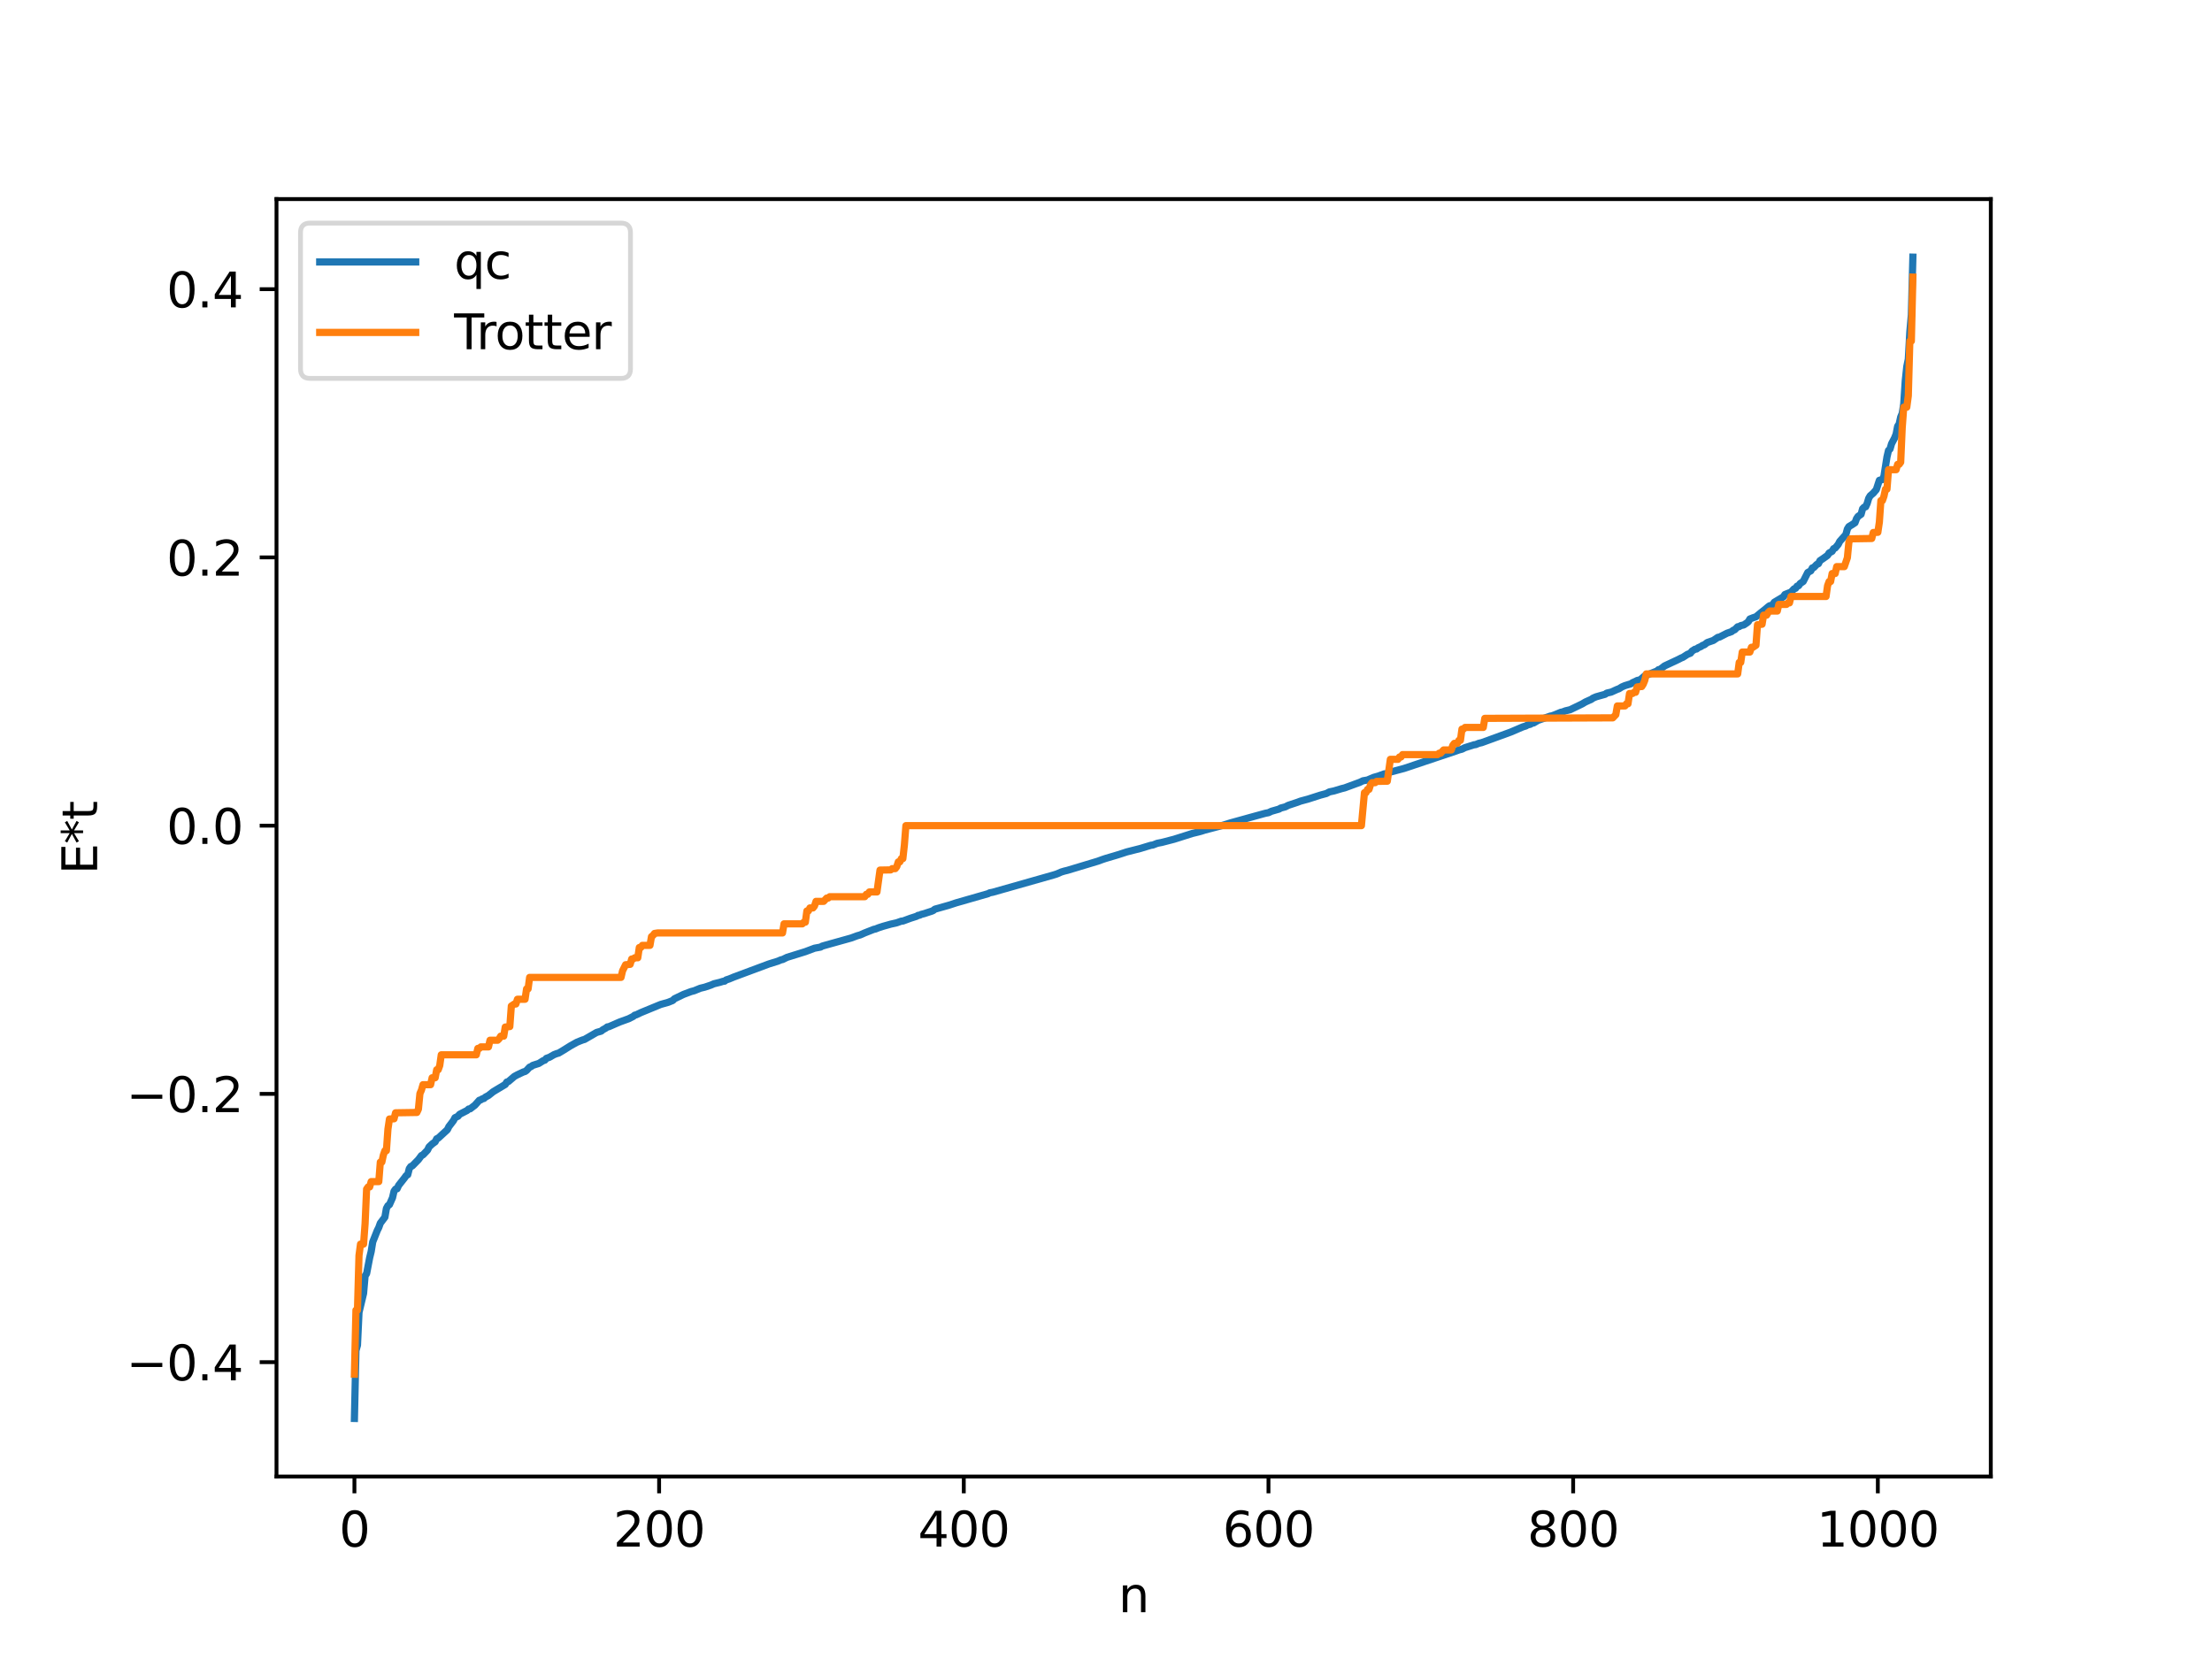 <?xml version="1.0" encoding="utf-8" standalone="no"?>
<!DOCTYPE svg PUBLIC "-//W3C//DTD SVG 1.1//EN"
  "http://www.w3.org/Graphics/SVG/1.1/DTD/svg11.dtd">
<svg xmlns:xlink="http://www.w3.org/1999/xlink" width="460.8pt" height="345.6pt" viewBox="0 0 460.8 345.6" xmlns="http://www.w3.org/2000/svg" version="1.1">
 <defs>
  <style type="text/css">*{stroke-linejoin: round; stroke-linecap: butt}</style>
 </defs>
 <g id="figure_1">
  <g id="patch_1">
   <path d="M 0 345.6 
L 460.8 345.6 
L 460.8 0 
L 0 0 
z
" style="fill: #ffffff"/>
  </g>
  <g id="axes_1">
   <g id="patch_2">
    <path d="M 57.6 307.584 
L 414.72 307.584 
L 414.72 41.472 
L 57.6 41.472 
z
" style="fill: #ffffff"/>
   </g>
   <g id="matplotlib.axis_1">
    <g id="xtick_1">
     <g id="line2d_1">
      <defs>
       <path id="ma7fac702f8" d="M 0 0 
L 0 3.5 
" style="stroke: #000000; stroke-width: 0.8"/>
      </defs>
      <g>
       <use xlink:href="#ma7fac702f8" x="73.833" y="307.584" style="stroke: #000000; stroke-width: 0.8"/>
      </g>
     </g>
     <g id="text_1">
      <!-- 0 -->
      <g transform="translate(70.651 322.182) scale(0.1 -0.1)">
       <defs>
        <path id="DejaVuSans-30" d="M 2034 4250 
Q 1547 4250 1301 3770 
Q 1056 3291 1056 2328 
Q 1056 1369 1301 889 
Q 1547 409 2034 409 
Q 2525 409 2770 889 
Q 3016 1369 3016 2328 
Q 3016 3291 2770 3770 
Q 2525 4250 2034 4250 
z
M 2034 4750 
Q 2819 4750 3233 4129 
Q 3647 3509 3647 2328 
Q 3647 1150 3233 529 
Q 2819 -91 2034 -91 
Q 1250 -91 836 529 
Q 422 1150 422 2328 
Q 422 3509 836 4129 
Q 1250 4750 2034 4750 
z
" transform="scale(0.016)"/>
       </defs>
       <use xlink:href="#DejaVuSans-30"/>
      </g>
     </g>
    </g>
    <g id="xtick_2">
     <g id="line2d_2">
      <g>
       <use xlink:href="#ma7fac702f8" x="137.304" y="307.584" style="stroke: #000000; stroke-width: 0.8"/>
      </g>
     </g>
     <g id="text_2">
      <!-- 200 -->
      <g transform="translate(127.76 322.182) scale(0.1 -0.1)">
       <defs>
        <path id="DejaVuSans-32" d="M 1228 531 
L 3431 531 
L 3431 0 
L 469 0 
L 469 531 
Q 828 903 1448 1529 
Q 2069 2156 2228 2338 
Q 2531 2678 2651 2914 
Q 2772 3150 2772 3378 
Q 2772 3750 2511 3984 
Q 2250 4219 1831 4219 
Q 1534 4219 1204 4116 
Q 875 4013 500 3803 
L 500 4441 
Q 881 4594 1212 4672 
Q 1544 4750 1819 4750 
Q 2544 4750 2975 4387 
Q 3406 4025 3406 3419 
Q 3406 3131 3298 2873 
Q 3191 2616 2906 2266 
Q 2828 2175 2409 1742 
Q 1991 1309 1228 531 
z
" transform="scale(0.016)"/>
       </defs>
       <use xlink:href="#DejaVuSans-32"/>
       <use xlink:href="#DejaVuSans-30" x="63.623"/>
       <use xlink:href="#DejaVuSans-30" x="127.246"/>
      </g>
     </g>
    </g>
    <g id="xtick_3">
     <g id="line2d_3">
      <g>
       <use xlink:href="#ma7fac702f8" x="200.775" y="307.584" style="stroke: #000000; stroke-width: 0.8"/>
      </g>
     </g>
     <g id="text_3">
      <!-- 400 -->
      <g transform="translate(191.231 322.182) scale(0.1 -0.1)">
       <defs>
        <path id="DejaVuSans-34" d="M 2419 4116 
L 825 1625 
L 2419 1625 
L 2419 4116 
z
M 2253 4666 
L 3047 4666 
L 3047 1625 
L 3713 1625 
L 3713 1100 
L 3047 1100 
L 3047 0 
L 2419 0 
L 2419 1100 
L 313 1100 
L 313 1709 
L 2253 4666 
z
" transform="scale(0.016)"/>
       </defs>
       <use xlink:href="#DejaVuSans-34"/>
       <use xlink:href="#DejaVuSans-30" x="63.623"/>
       <use xlink:href="#DejaVuSans-30" x="127.246"/>
      </g>
     </g>
    </g>
    <g id="xtick_4">
     <g id="line2d_4">
      <g>
       <use xlink:href="#ma7fac702f8" x="264.246" y="307.584" style="stroke: #000000; stroke-width: 0.8"/>
      </g>
     </g>
     <g id="text_4">
      <!-- 600 -->
      <g transform="translate(254.702 322.182) scale(0.1 -0.1)">
       <defs>
        <path id="DejaVuSans-36" d="M 2113 2584 
Q 1688 2584 1439 2293 
Q 1191 2003 1191 1497 
Q 1191 994 1439 701 
Q 1688 409 2113 409 
Q 2538 409 2786 701 
Q 3034 994 3034 1497 
Q 3034 2003 2786 2293 
Q 2538 2584 2113 2584 
z
M 3366 4563 
L 3366 3988 
Q 3128 4100 2886 4159 
Q 2644 4219 2406 4219 
Q 1781 4219 1451 3797 
Q 1122 3375 1075 2522 
Q 1259 2794 1537 2939 
Q 1816 3084 2150 3084 
Q 2853 3084 3261 2657 
Q 3669 2231 3669 1497 
Q 3669 778 3244 343 
Q 2819 -91 2113 -91 
Q 1303 -91 875 529 
Q 447 1150 447 2328 
Q 447 3434 972 4092 
Q 1497 4750 2381 4750 
Q 2619 4750 2861 4703 
Q 3103 4656 3366 4563 
z
" transform="scale(0.016)"/>
       </defs>
       <use xlink:href="#DejaVuSans-36"/>
       <use xlink:href="#DejaVuSans-30" x="63.623"/>
       <use xlink:href="#DejaVuSans-30" x="127.246"/>
      </g>
     </g>
    </g>
    <g id="xtick_5">
     <g id="line2d_5">
      <g>
       <use xlink:href="#ma7fac702f8" x="327.717" y="307.584" style="stroke: #000000; stroke-width: 0.8"/>
      </g>
     </g>
     <g id="text_5">
      <!-- 800 -->
      <g transform="translate(318.173 322.182) scale(0.1 -0.1)">
       <defs>
        <path id="DejaVuSans-38" d="M 2034 2216 
Q 1584 2216 1326 1975 
Q 1069 1734 1069 1313 
Q 1069 891 1326 650 
Q 1584 409 2034 409 
Q 2484 409 2743 651 
Q 3003 894 3003 1313 
Q 3003 1734 2745 1975 
Q 2488 2216 2034 2216 
z
M 1403 2484 
Q 997 2584 770 2862 
Q 544 3141 544 3541 
Q 544 4100 942 4425 
Q 1341 4750 2034 4750 
Q 2731 4750 3128 4425 
Q 3525 4100 3525 3541 
Q 3525 3141 3298 2862 
Q 3072 2584 2669 2484 
Q 3125 2378 3379 2068 
Q 3634 1759 3634 1313 
Q 3634 634 3220 271 
Q 2806 -91 2034 -91 
Q 1263 -91 848 271 
Q 434 634 434 1313 
Q 434 1759 690 2068 
Q 947 2378 1403 2484 
z
M 1172 3481 
Q 1172 3119 1398 2916 
Q 1625 2713 2034 2713 
Q 2441 2713 2670 2916 
Q 2900 3119 2900 3481 
Q 2900 3844 2670 4047 
Q 2441 4250 2034 4250 
Q 1625 4250 1398 4047 
Q 1172 3844 1172 3481 
z
" transform="scale(0.016)"/>
       </defs>
       <use xlink:href="#DejaVuSans-38"/>
       <use xlink:href="#DejaVuSans-30" x="63.623"/>
       <use xlink:href="#DejaVuSans-30" x="127.246"/>
      </g>
     </g>
    </g>
    <g id="xtick_6">
     <g id="line2d_6">
      <g>
       <use xlink:href="#ma7fac702f8" x="391.188" y="307.584" style="stroke: #000000; stroke-width: 0.8"/>
      </g>
     </g>
     <g id="text_6">
      <!-- 1000 -->
      <g transform="translate(378.463 322.182) scale(0.1 -0.1)">
       <defs>
        <path id="DejaVuSans-31" d="M 794 531 
L 1825 531 
L 1825 4091 
L 703 3866 
L 703 4441 
L 1819 4666 
L 2450 4666 
L 2450 531 
L 3481 531 
L 3481 0 
L 794 0 
L 794 531 
z
" transform="scale(0.016)"/>
       </defs>
       <use xlink:href="#DejaVuSans-31"/>
       <use xlink:href="#DejaVuSans-30" x="63.623"/>
       <use xlink:href="#DejaVuSans-30" x="127.246"/>
       <use xlink:href="#DejaVuSans-30" x="190.869"/>
      </g>
     </g>
    </g>
    <g id="text_7">
     <!-- n -->
     <g transform="translate(232.991 335.861) scale(0.1 -0.1)">
      <defs>
       <path id="DejaVuSans-6e" d="M 3513 2113 
L 3513 0 
L 2938 0 
L 2938 2094 
Q 2938 2591 2744 2837 
Q 2550 3084 2163 3084 
Q 1697 3084 1428 2787 
Q 1159 2491 1159 1978 
L 1159 0 
L 581 0 
L 581 3500 
L 1159 3500 
L 1159 2956 
Q 1366 3272 1645 3428 
Q 1925 3584 2291 3584 
Q 2894 3584 3203 3211 
Q 3513 2838 3513 2113 
z
" transform="scale(0.016)"/>
      </defs>
      <use xlink:href="#DejaVuSans-6e"/>
     </g>
    </g>
   </g>
   <g id="matplotlib.axis_2">
    <g id="ytick_1">
     <g id="line2d_7">
      <defs>
       <path id="maa951b523d" d="M 0 0 
L -3.5 0 
" style="stroke: #000000; stroke-width: 0.8"/>
      </defs>
      <g>
       <use xlink:href="#maa951b523d" x="57.6" y="283.757" style="stroke: #000000; stroke-width: 0.8"/>
      </g>
     </g>
     <g id="text_8">
      <!-- −0.4 -->
      <g transform="translate(26.317 287.556) scale(0.1 -0.1)">
       <defs>
        <path id="DejaVuSans-2212" d="M 678 2272 
L 4684 2272 
L 4684 1741 
L 678 1741 
L 678 2272 
z
" transform="scale(0.016)"/>
        <path id="DejaVuSans-2e" d="M 684 794 
L 1344 794 
L 1344 0 
L 684 0 
L 684 794 
z
" transform="scale(0.016)"/>
       </defs>
       <use xlink:href="#DejaVuSans-2212"/>
       <use xlink:href="#DejaVuSans-30" x="83.789"/>
       <use xlink:href="#DejaVuSans-2e" x="147.412"/>
       <use xlink:href="#DejaVuSans-34" x="179.199"/>
      </g>
     </g>
    </g>
    <g id="ytick_2">
     <g id="line2d_8">
      <g>
       <use xlink:href="#maa951b523d" x="57.6" y="227.877" style="stroke: #000000; stroke-width: 0.8"/>
      </g>
     </g>
     <g id="text_9">
      <!-- −0.2 -->
      <g transform="translate(26.317 231.677) scale(0.1 -0.1)">
       <use xlink:href="#DejaVuSans-2212"/>
       <use xlink:href="#DejaVuSans-30" x="83.789"/>
       <use xlink:href="#DejaVuSans-2e" x="147.412"/>
       <use xlink:href="#DejaVuSans-32" x="179.199"/>
      </g>
     </g>
    </g>
    <g id="ytick_3">
     <g id="line2d_9">
      <g>
       <use xlink:href="#maa951b523d" x="57.6" y="171.998" style="stroke: #000000; stroke-width: 0.8"/>
      </g>
     </g>
     <g id="text_10">
      <!-- 0.0 -->
      <g transform="translate(34.697 175.797) scale(0.1 -0.1)">
       <use xlink:href="#DejaVuSans-30"/>
       <use xlink:href="#DejaVuSans-2e" x="63.623"/>
       <use xlink:href="#DejaVuSans-30" x="95.41"/>
      </g>
     </g>
    </g>
    <g id="ytick_4">
     <g id="line2d_10">
      <g>
       <use xlink:href="#maa951b523d" x="57.6" y="116.118" style="stroke: #000000; stroke-width: 0.8"/>
      </g>
     </g>
     <g id="text_11">
      <!-- 0.2 -->
      <g transform="translate(34.697 119.917) scale(0.1 -0.1)">
       <use xlink:href="#DejaVuSans-30"/>
       <use xlink:href="#DejaVuSans-2e" x="63.623"/>
       <use xlink:href="#DejaVuSans-32" x="95.41"/>
      </g>
     </g>
    </g>
    <g id="ytick_5">
     <g id="line2d_11">
      <g>
       <use xlink:href="#maa951b523d" x="57.6" y="60.238" style="stroke: #000000; stroke-width: 0.8"/>
      </g>
     </g>
     <g id="text_12">
      <!-- 0.4 -->
      <g transform="translate(34.697 64.038) scale(0.1 -0.1)">
       <use xlink:href="#DejaVuSans-30"/>
       <use xlink:href="#DejaVuSans-2e" x="63.623"/>
       <use xlink:href="#DejaVuSans-34" x="95.41"/>
      </g>
     </g>
    </g>
    <g id="text_13">
     <!-- E*t -->
     <g transform="translate(20.238 182.148) rotate(-90) scale(0.1 -0.1)">
      <defs>
       <path id="DejaVuSans-45" d="M 628 4666 
L 3578 4666 
L 3578 4134 
L 1259 4134 
L 1259 2753 
L 3481 2753 
L 3481 2222 
L 1259 2222 
L 1259 531 
L 3634 531 
L 3634 0 
L 628 0 
L 628 4666 
z
" transform="scale(0.016)"/>
       <path id="DejaVuSans-2a" d="M 3009 3897 
L 1888 3291 
L 3009 2681 
L 2828 2375 
L 1778 3009 
L 1778 1831 
L 1422 1831 
L 1422 3009 
L 372 2375 
L 191 2681 
L 1313 3291 
L 191 3897 
L 372 4206 
L 1422 3572 
L 1422 4750 
L 1778 4750 
L 1778 3572 
L 2828 4206 
L 3009 3897 
z
" transform="scale(0.016)"/>
       <path id="DejaVuSans-74" d="M 1172 4494 
L 1172 3500 
L 2356 3500 
L 2356 3053 
L 1172 3053 
L 1172 1153 
Q 1172 725 1289 603 
Q 1406 481 1766 481 
L 2356 481 
L 2356 0 
L 1766 0 
Q 1100 0 847 248 
Q 594 497 594 1153 
L 594 3053 
L 172 3053 
L 172 3500 
L 594 3500 
L 594 4494 
L 1172 4494 
z
" transform="scale(0.016)"/>
      </defs>
      <use xlink:href="#DejaVuSans-45"/>
      <use xlink:href="#DejaVuSans-2a" x="63.184"/>
      <use xlink:href="#DejaVuSans-74" x="113.184"/>
     </g>
    </g>
   </g>
   <g id="line2d_12">
    <path d="M 73.833 295.488 
L 74.15 281.359 
L 74.467 280.226 
L 74.785 273.4 
L 75.737 269.435 
L 76.054 265.785 
L 76.372 265.314 
L 77.006 262.017 
L 77.324 260.711 
L 77.641 258.733 
L 78.593 256.337 
L 78.91 255.702 
L 79.228 254.814 
L 80.18 253.559 
L 80.497 251.731 
L 80.815 251.16 
L 81.132 250.944 
L 81.767 249.512 
L 82.084 248.147 
L 82.401 247.712 
L 82.719 247.647 
L 83.036 246.951 
L 84.305 245.338 
L 84.623 244.89 
L 84.94 244.713 
L 85.258 243.456 
L 85.575 243.003 
L 85.892 242.875 
L 87.162 241.576 
L 87.796 240.723 
L 88.114 240.577 
L 89.066 239.584 
L 89.383 238.92 
L 90.018 238.321 
L 90.653 237.858 
L 90.97 237.229 
L 91.287 237.093 
L 93.191 235.343 
L 93.509 234.695 
L 94.461 233.445 
L 94.778 232.839 
L 95.413 232.536 
L 95.73 232.138 
L 97.317 231.323 
L 97.634 231.027 
L 97.952 230.984 
L 98.586 230.492 
L 98.904 230.262 
L 99.856 229.201 
L 100.173 229.114 
L 100.491 228.895 
L 100.808 228.838 
L 101.125 228.547 
L 101.76 228.207 
L 102.712 227.444 
L 103.347 227.058 
L 105.251 225.917 
L 105.568 225.412 
L 105.886 225.323 
L 107.155 224.237 
L 107.79 223.891 
L 109.059 223.297 
L 109.377 223.214 
L 109.694 222.991 
L 110.329 222.305 
L 110.646 222.19 
L 110.963 221.944 
L 111.598 221.738 
L 112.233 221.538 
L 113.185 220.945 
L 113.502 220.852 
L 113.82 220.478 
L 114.454 220.253 
L 115.406 219.704 
L 116.041 219.46 
L 116.358 219.388 
L 117.31 218.822 
L 118.897 217.831 
L 120.167 217.127 
L 120.801 216.865 
L 121.436 216.621 
L 121.753 216.543 
L 124.292 215.073 
L 125.244 214.805 
L 125.562 214.53 
L 126.196 214.176 
L 126.514 213.926 
L 126.831 213.886 
L 129.053 212.915 
L 130.957 212.224 
L 131.909 211.741 
L 132.226 211.477 
L 132.543 211.402 
L 133.496 210.946 
L 137.621 209.248 
L 139.208 208.797 
L 140.16 208.414 
L 140.477 208.075 
L 142.381 207.156 
L 143.968 206.557 
L 144.603 206.394 
L 145.872 205.873 
L 146.824 205.642 
L 148.094 205.212 
L 148.729 204.936 
L 149.998 204.626 
L 150.633 204.424 
L 150.95 204.392 
L 151.267 204.138 
L 151.902 203.933 
L 152.854 203.538 
L 160.153 200.819 
L 162.058 200.226 
L 162.692 199.953 
L 163.01 199.892 
L 163.962 199.43 
L 167.77 198.246 
L 169.674 197.53 
L 170.943 197.295 
L 171.261 197.1 
L 171.896 196.916 
L 177.291 195.409 
L 177.925 195.176 
L 178.56 194.94 
L 179.195 194.76 
L 180.147 194.339 
L 182.051 193.589 
L 182.368 193.535 
L 183.003 193.277 
L 183.955 192.965 
L 185.542 192.519 
L 186.811 192.231 
L 187.763 191.891 
L 188.081 191.873 
L 189.667 191.289 
L 190.937 190.882 
L 191.254 190.684 
L 191.572 190.656 
L 191.889 190.488 
L 192.524 190.328 
L 193.158 190.115 
L 194.11 189.808 
L 194.428 189.665 
L 194.745 189.4 
L 197.601 188.596 
L 199.188 188.077 
L 205.853 186.164 
L 206.17 185.991 
L 206.805 185.87 
L 219.499 182.268 
L 220.134 182.068 
L 221.086 181.654 
L 221.72 181.463 
L 222.355 181.311 
L 228.702 179.399 
L 229.654 179.05 
L 230.289 178.838 
L 232.828 178.085 
L 233.78 177.78 
L 234.732 177.468 
L 237.588 176.744 
L 238.858 176.354 
L 239.81 176.07 
L 240.127 176.041 
L 241.079 175.675 
L 242.031 175.49 
L 244.57 174.831 
L 248.378 173.626 
L 249.648 173.317 
L 250.282 173.146 
L 250.917 172.939 
L 254.408 172.021 
L 256.312 171.427 
L 259.486 170.551 
L 260.12 170.372 
L 263.611 169.416 
L 264.246 169.297 
L 264.881 168.998 
L 266.467 168.542 
L 266.785 168.337 
L 267.737 168.087 
L 268.372 167.764 
L 270.276 167.132 
L 270.91 166.89 
L 272.497 166.463 
L 275.036 165.645 
L 276.305 165.301 
L 276.94 164.964 
L 277.892 164.766 
L 279.479 164.287 
L 280.114 164.132 
L 283.287 162.964 
L 283.922 162.655 
L 284.874 162.49 
L 286.143 161.944 
L 287.096 161.677 
L 288.365 161.212 
L 288.682 161.19 
L 289.634 160.833 
L 292.491 160.08 
L 303.281 156.461 
L 303.915 156.231 
L 304.55 156.065 
L 305.185 155.747 
L 307.089 155.146 
L 307.406 155.115 
L 308.041 154.852 
L 308.676 154.704 
L 314.705 152.505 
L 317.244 151.419 
L 317.879 151.226 
L 318.196 151.028 
L 318.831 150.87 
L 319.148 150.632 
L 319.466 150.612 
L 320.418 150.056 
L 322.957 149.176 
L 323.274 149.127 
L 323.909 148.895 
L 325.178 148.371 
L 325.496 148.321 
L 326.13 148.076 
L 327.082 147.853 
L 329.621 146.625 
L 330.256 146.244 
L 331.525 145.67 
L 331.843 145.439 
L 332.477 145.164 
L 333.429 144.893 
L 334.381 144.633 
L 334.699 144.392 
L 335.651 144.172 
L 336.92 143.595 
L 337.238 143.49 
L 337.872 143.097 
L 338.507 142.823 
L 339.777 142.437 
L 340.094 142.209 
L 340.729 141.927 
L 341.046 141.76 
L 341.681 141.611 
L 342.633 140.8 
L 345.172 139.789 
L 345.489 139.51 
L 345.806 139.452 
L 346.758 138.727 
L 349.615 137.388 
L 350.249 137.06 
L 350.567 136.94 
L 351.519 136.317 
L 352.153 136.071 
L 352.471 135.638 
L 353.105 135.242 
L 353.423 135.206 
L 353.74 134.947 
L 354.375 134.665 
L 354.692 134.429 
L 355.01 134.349 
L 355.644 133.856 
L 356.914 133.415 
L 357.866 132.77 
L 358.183 132.726 
L 359.77 131.91 
L 360.722 131.582 
L 361.039 131.308 
L 361.357 131.197 
L 361.991 130.569 
L 362.309 130.536 
L 362.626 130.326 
L 363.261 130.185 
L 363.896 129.757 
L 364.213 129.505 
L 364.53 128.949 
L 365.165 128.698 
L 365.8 128.492 
L 366.752 127.697 
L 367.704 126.952 
L 368.339 126.408 
L 368.656 126.182 
L 368.973 126.131 
L 369.291 125.956 
L 369.608 125.468 
L 371.512 124.328 
L 371.829 123.847 
L 373.099 123.343 
L 373.734 122.667 
L 374.051 122.56 
L 374.368 122.106 
L 374.686 122.013 
L 375.003 121.556 
L 375.638 121.135 
L 376.59 119.261 
L 377.224 118.913 
L 377.542 118.305 
L 377.859 118.21 
L 378.494 117.553 
L 378.811 117.431 
L 379.129 116.802 
L 379.763 116.374 
L 380.715 115.697 
L 381.033 115.198 
L 381.667 114.847 
L 381.985 114.293 
L 382.302 114.164 
L 382.937 113.405 
L 383.254 112.782 
L 384.524 111.365 
L 384.841 110.209 
L 385.158 109.698 
L 385.793 109.316 
L 386.428 108.9 
L 386.745 108.049 
L 387.062 107.579 
L 387.697 107.132 
L 388.015 105.988 
L 388.332 105.66 
L 388.649 105.578 
L 388.967 104.868 
L 389.284 103.807 
L 389.601 103.274 
L 390.236 102.731 
L 390.871 101.995 
L 391.505 100.055 
L 392.14 99.904 
L 392.458 99.212 
L 393.092 95.178 
L 393.41 93.836 
L 393.727 93.54 
L 394.044 92.441 
L 394.679 91.235 
L 394.996 90.424 
L 395.314 88.79 
L 395.631 88.321 
L 395.948 86.876 
L 396.266 86.127 
L 396.583 84.129 
L 396.9 79.316 
L 397.218 76.363 
L 397.535 74.846 
L 397.853 69.149 
L 398.17 65.586 
L 398.487 53.568 
L 398.487 53.568 
" clip-path="url(#p2ccc773d1e)" style="fill: none; stroke: #1f77b4; stroke-width: 1.5; stroke-linecap: square"/>
   </g>
   <g id="line2d_13">
    <path d="M 73.833 286.27 
L 74.15 272.935 
L 74.467 272.935 
L 74.785 261.537 
L 75.102 259.17 
L 75.737 259.17 
L 76.054 254.905 
L 76.372 247.705 
L 76.689 247.264 
L 77.006 247.264 
L 77.324 246.15 
L 78.91 246.15 
L 79.228 242.088 
L 79.545 242.088 
L 79.862 240.618 
L 80.18 239.71 
L 80.497 239.71 
L 80.815 235.218 
L 81.132 233.104 
L 82.084 233.068 
L 82.401 231.817 
L 86.844 231.746 
L 87.162 231.06 
L 87.479 227.806 
L 87.796 227.087 
L 88.114 225.96 
L 89.7 225.96 
L 90.018 224.52 
L 90.653 224.52 
L 90.97 222.848 
L 91.287 222.848 
L 91.605 221.977 
L 91.922 219.736 
L 99.221 219.736 
L 99.539 218.401 
L 99.856 218.401 
L 100.173 218.085 
L 101.76 218.085 
L 102.077 216.701 
L 103.664 216.701 
L 103.981 216.389 
L 104.299 215.85 
L 104.934 215.85 
L 105.251 213.952 
L 106.203 213.856 
L 106.52 209.573 
L 107.155 209.15 
L 107.472 209.15 
L 107.79 208.164 
L 109.377 208.164 
L 109.694 205.999 
L 110.011 205.999 
L 110.329 203.608 
L 129.37 203.608 
L 129.687 202.249 
L 130.322 200.971 
L 131.274 200.89 
L 131.591 199.778 
L 131.909 199.778 
L 132.226 199.524 
L 132.861 199.524 
L 133.178 197.384 
L 133.496 197.384 
L 133.813 196.936 
L 135.4 196.936 
L 135.717 195.112 
L 136.034 194.865 
L 136.352 194.453 
L 136.986 194.35 
L 163.01 194.35 
L 163.327 192.456 
L 167.135 192.456 
L 167.453 192.11 
L 167.77 192.11 
L 168.087 189.766 
L 168.405 189.766 
L 168.722 189.14 
L 169.357 189.14 
L 169.674 188.736 
L 169.991 187.769 
L 171.578 187.769 
L 172.213 187.087 
L 172.53 187.087 
L 172.848 186.798 
L 180.147 186.798 
L 180.464 186.3 
L 180.781 186.3 
L 181.099 185.812 
L 182.686 185.812 
L 183.32 181.256 
L 185.542 181.216 
L 185.859 180.951 
L 186.494 180.951 
L 186.811 180.551 
L 187.129 179.549 
L 187.446 179.549 
L 187.763 178.871 
L 188.081 178.871 
L 188.398 176.038 
L 188.715 171.998 
L 283.605 171.998 
L 284.239 165.125 
L 284.557 165.125 
L 284.874 164.446 
L 285.191 164.446 
L 285.509 163.444 
L 285.826 163.045 
L 286.461 163.045 
L 286.778 162.78 
L 289 162.739 
L 289.634 158.184 
L 291.221 158.184 
L 291.539 157.695 
L 291.856 157.695 
L 292.173 157.197 
L 299.472 157.197 
L 299.79 156.908 
L 300.107 156.908 
L 300.742 156.226 
L 302.329 156.226 
L 302.646 155.259 
L 302.963 154.855 
L 303.598 154.855 
L 303.915 154.23 
L 304.233 154.23 
L 304.55 151.886 
L 304.867 151.886 
L 305.185 151.54 
L 308.993 151.54 
L 309.31 149.646 
L 335.968 149.542 
L 336.603 148.884 
L 336.92 147.059 
L 338.507 147.059 
L 338.824 146.611 
L 339.142 146.611 
L 339.459 144.471 
L 340.094 144.471 
L 340.411 144.217 
L 340.729 144.217 
L 341.046 143.106 
L 341.681 143.024 
L 341.998 143.024 
L 342.315 142.53 
L 342.633 141.746 
L 342.95 140.387 
L 361.991 140.387 
L 362.309 137.996 
L 362.626 137.996 
L 362.943 135.832 
L 364.53 135.832 
L 364.848 134.845 
L 365.165 134.845 
L 365.8 134.422 
L 366.117 130.139 
L 367.069 130.044 
L 367.386 128.146 
L 368.021 128.146 
L 368.339 127.606 
L 368.656 127.294 
L 370.243 127.294 
L 370.56 125.91 
L 372.147 125.91 
L 372.464 125.594 
L 372.781 125.594 
L 373.099 124.259 
L 380.398 124.259 
L 380.715 122.018 
L 381.033 121.147 
L 381.35 121.147 
L 381.667 119.475 
L 382.302 119.475 
L 382.62 118.036 
L 384.206 118.036 
L 384.841 116.189 
L 385.158 112.935 
L 385.476 112.25 
L 389.919 112.179 
L 390.236 110.928 
L 391.188 110.891 
L 391.505 108.777 
L 391.823 104.286 
L 392.14 104.286 
L 392.458 103.378 
L 392.775 101.907 
L 393.092 101.907 
L 393.41 97.846 
L 394.996 97.846 
L 395.314 96.732 
L 395.631 96.732 
L 395.948 96.29 
L 396.266 89.09 
L 396.583 84.826 
L 397.218 84.826 
L 397.535 82.458 
L 397.853 71.06 
L 398.17 71.06 
L 398.487 57.726 
L 398.487 57.726 
" clip-path="url(#p2ccc773d1e)" style="fill: none; stroke: #ff7f0e; stroke-width: 1.5; stroke-linecap: square"/>
   </g>
   <g id="patch_3">
    <path d="M 57.6 307.584 
L 57.6 41.472 
" style="fill: none; stroke: #000000; stroke-width: 0.8; stroke-linejoin: miter; stroke-linecap: square"/>
   </g>
   <g id="patch_4">
    <path d="M 414.72 307.584 
L 414.72 41.472 
" style="fill: none; stroke: #000000; stroke-width: 0.8; stroke-linejoin: miter; stroke-linecap: square"/>
   </g>
   <g id="patch_5">
    <path d="M 57.6 307.584 
L 414.72 307.584 
" style="fill: none; stroke: #000000; stroke-width: 0.8; stroke-linejoin: miter; stroke-linecap: square"/>
   </g>
   <g id="patch_6">
    <path d="M 57.6 41.472 
L 414.72 41.472 
" style="fill: none; stroke: #000000; stroke-width: 0.8; stroke-linejoin: miter; stroke-linecap: square"/>
   </g>
   <g id="legend_1">
    <g id="patch_7">
     <path d="M 64.6 78.828 
L 129.342 78.828 
Q 131.342 78.828 131.342 76.828 
L 131.342 48.472 
Q 131.342 46.472 129.342 46.472 
L 64.6 46.472 
Q 62.6 46.472 62.6 48.472 
L 62.6 76.828 
Q 62.6 78.828 64.6 78.828 
z
" style="fill: #ffffff; opacity: 0.8; stroke: #cccccc; stroke-linejoin: miter"/>
    </g>
    <g id="line2d_14">
     <path d="M 66.6 54.57 
L 76.6 54.57 
L 86.6 54.57 
" style="fill: none; stroke: #1f77b4; stroke-width: 1.5; stroke-linecap: square"/>
    </g>
    <g id="text_14">
     <!-- qc -->
     <g transform="translate(94.6 58.07) scale(0.1 -0.1)">
      <defs>
       <path id="DejaVuSans-71" d="M 947 1747 
Q 947 1113 1208 752 
Q 1469 391 1925 391 
Q 2381 391 2643 752 
Q 2906 1113 2906 1747 
Q 2906 2381 2643 2742 
Q 2381 3103 1925 3103 
Q 1469 3103 1208 2742 
Q 947 2381 947 1747 
z
M 2906 525 
Q 2725 213 2448 61 
Q 2172 -91 1784 -91 
Q 1150 -91 751 415 
Q 353 922 353 1747 
Q 353 2572 751 3078 
Q 1150 3584 1784 3584 
Q 2172 3584 2448 3432 
Q 2725 3281 2906 2969 
L 2906 3500 
L 3481 3500 
L 3481 -1331 
L 2906 -1331 
L 2906 525 
z
" transform="scale(0.016)"/>
       <path id="DejaVuSans-63" d="M 3122 3366 
L 3122 2828 
Q 2878 2963 2633 3030 
Q 2388 3097 2138 3097 
Q 1578 3097 1268 2742 
Q 959 2388 959 1747 
Q 959 1106 1268 751 
Q 1578 397 2138 397 
Q 2388 397 2633 464 
Q 2878 531 3122 666 
L 3122 134 
Q 2881 22 2623 -34 
Q 2366 -91 2075 -91 
Q 1284 -91 818 406 
Q 353 903 353 1747 
Q 353 2603 823 3093 
Q 1294 3584 2113 3584 
Q 2378 3584 2631 3529 
Q 2884 3475 3122 3366 
z
" transform="scale(0.016)"/>
      </defs>
      <use xlink:href="#DejaVuSans-71"/>
      <use xlink:href="#DejaVuSans-63" x="63.477"/>
     </g>
    </g>
    <g id="line2d_15">
     <path d="M 66.6 69.249 
L 76.6 69.249 
L 86.6 69.249 
" style="fill: none; stroke: #ff7f0e; stroke-width: 1.5; stroke-linecap: square"/>
    </g>
    <g id="text_15">
     <!-- Trotter -->
     <g transform="translate(94.6 72.749) scale(0.1 -0.1)">
      <defs>
       <path id="DejaVuSans-54" d="M -19 4666 
L 3928 4666 
L 3928 4134 
L 2272 4134 
L 2272 0 
L 1638 0 
L 1638 4134 
L -19 4134 
L -19 4666 
z
" transform="scale(0.016)"/>
       <path id="DejaVuSans-72" d="M 2631 2963 
Q 2534 3019 2420 3045 
Q 2306 3072 2169 3072 
Q 1681 3072 1420 2755 
Q 1159 2438 1159 1844 
L 1159 0 
L 581 0 
L 581 3500 
L 1159 3500 
L 1159 2956 
Q 1341 3275 1631 3429 
Q 1922 3584 2338 3584 
Q 2397 3584 2469 3576 
Q 2541 3569 2628 3553 
L 2631 2963 
z
" transform="scale(0.016)"/>
       <path id="DejaVuSans-6f" d="M 1959 3097 
Q 1497 3097 1228 2736 
Q 959 2375 959 1747 
Q 959 1119 1226 758 
Q 1494 397 1959 397 
Q 2419 397 2687 759 
Q 2956 1122 2956 1747 
Q 2956 2369 2687 2733 
Q 2419 3097 1959 3097 
z
M 1959 3584 
Q 2709 3584 3137 3096 
Q 3566 2609 3566 1747 
Q 3566 888 3137 398 
Q 2709 -91 1959 -91 
Q 1206 -91 779 398 
Q 353 888 353 1747 
Q 353 2609 779 3096 
Q 1206 3584 1959 3584 
z
" transform="scale(0.016)"/>
       <path id="DejaVuSans-65" d="M 3597 1894 
L 3597 1613 
L 953 1613 
Q 991 1019 1311 708 
Q 1631 397 2203 397 
Q 2534 397 2845 478 
Q 3156 559 3463 722 
L 3463 178 
Q 3153 47 2828 -22 
Q 2503 -91 2169 -91 
Q 1331 -91 842 396 
Q 353 884 353 1716 
Q 353 2575 817 3079 
Q 1281 3584 2069 3584 
Q 2775 3584 3186 3129 
Q 3597 2675 3597 1894 
z
M 3022 2063 
Q 3016 2534 2758 2815 
Q 2500 3097 2075 3097 
Q 1594 3097 1305 2825 
Q 1016 2553 972 2059 
L 3022 2063 
z
" transform="scale(0.016)"/>
      </defs>
      <use xlink:href="#DejaVuSans-54"/>
      <use xlink:href="#DejaVuSans-72" x="46.334"/>
      <use xlink:href="#DejaVuSans-6f" x="85.197"/>
      <use xlink:href="#DejaVuSans-74" x="146.379"/>
      <use xlink:href="#DejaVuSans-74" x="185.588"/>
      <use xlink:href="#DejaVuSans-65" x="224.797"/>
      <use xlink:href="#DejaVuSans-72" x="286.32"/>
     </g>
    </g>
   </g>
  </g>
 </g>
 <defs>
  <clipPath id="p2ccc773d1e">
   <rect x="57.6" y="41.472" width="357.12" height="266.112"/>
  </clipPath>
 </defs>
</svg>
